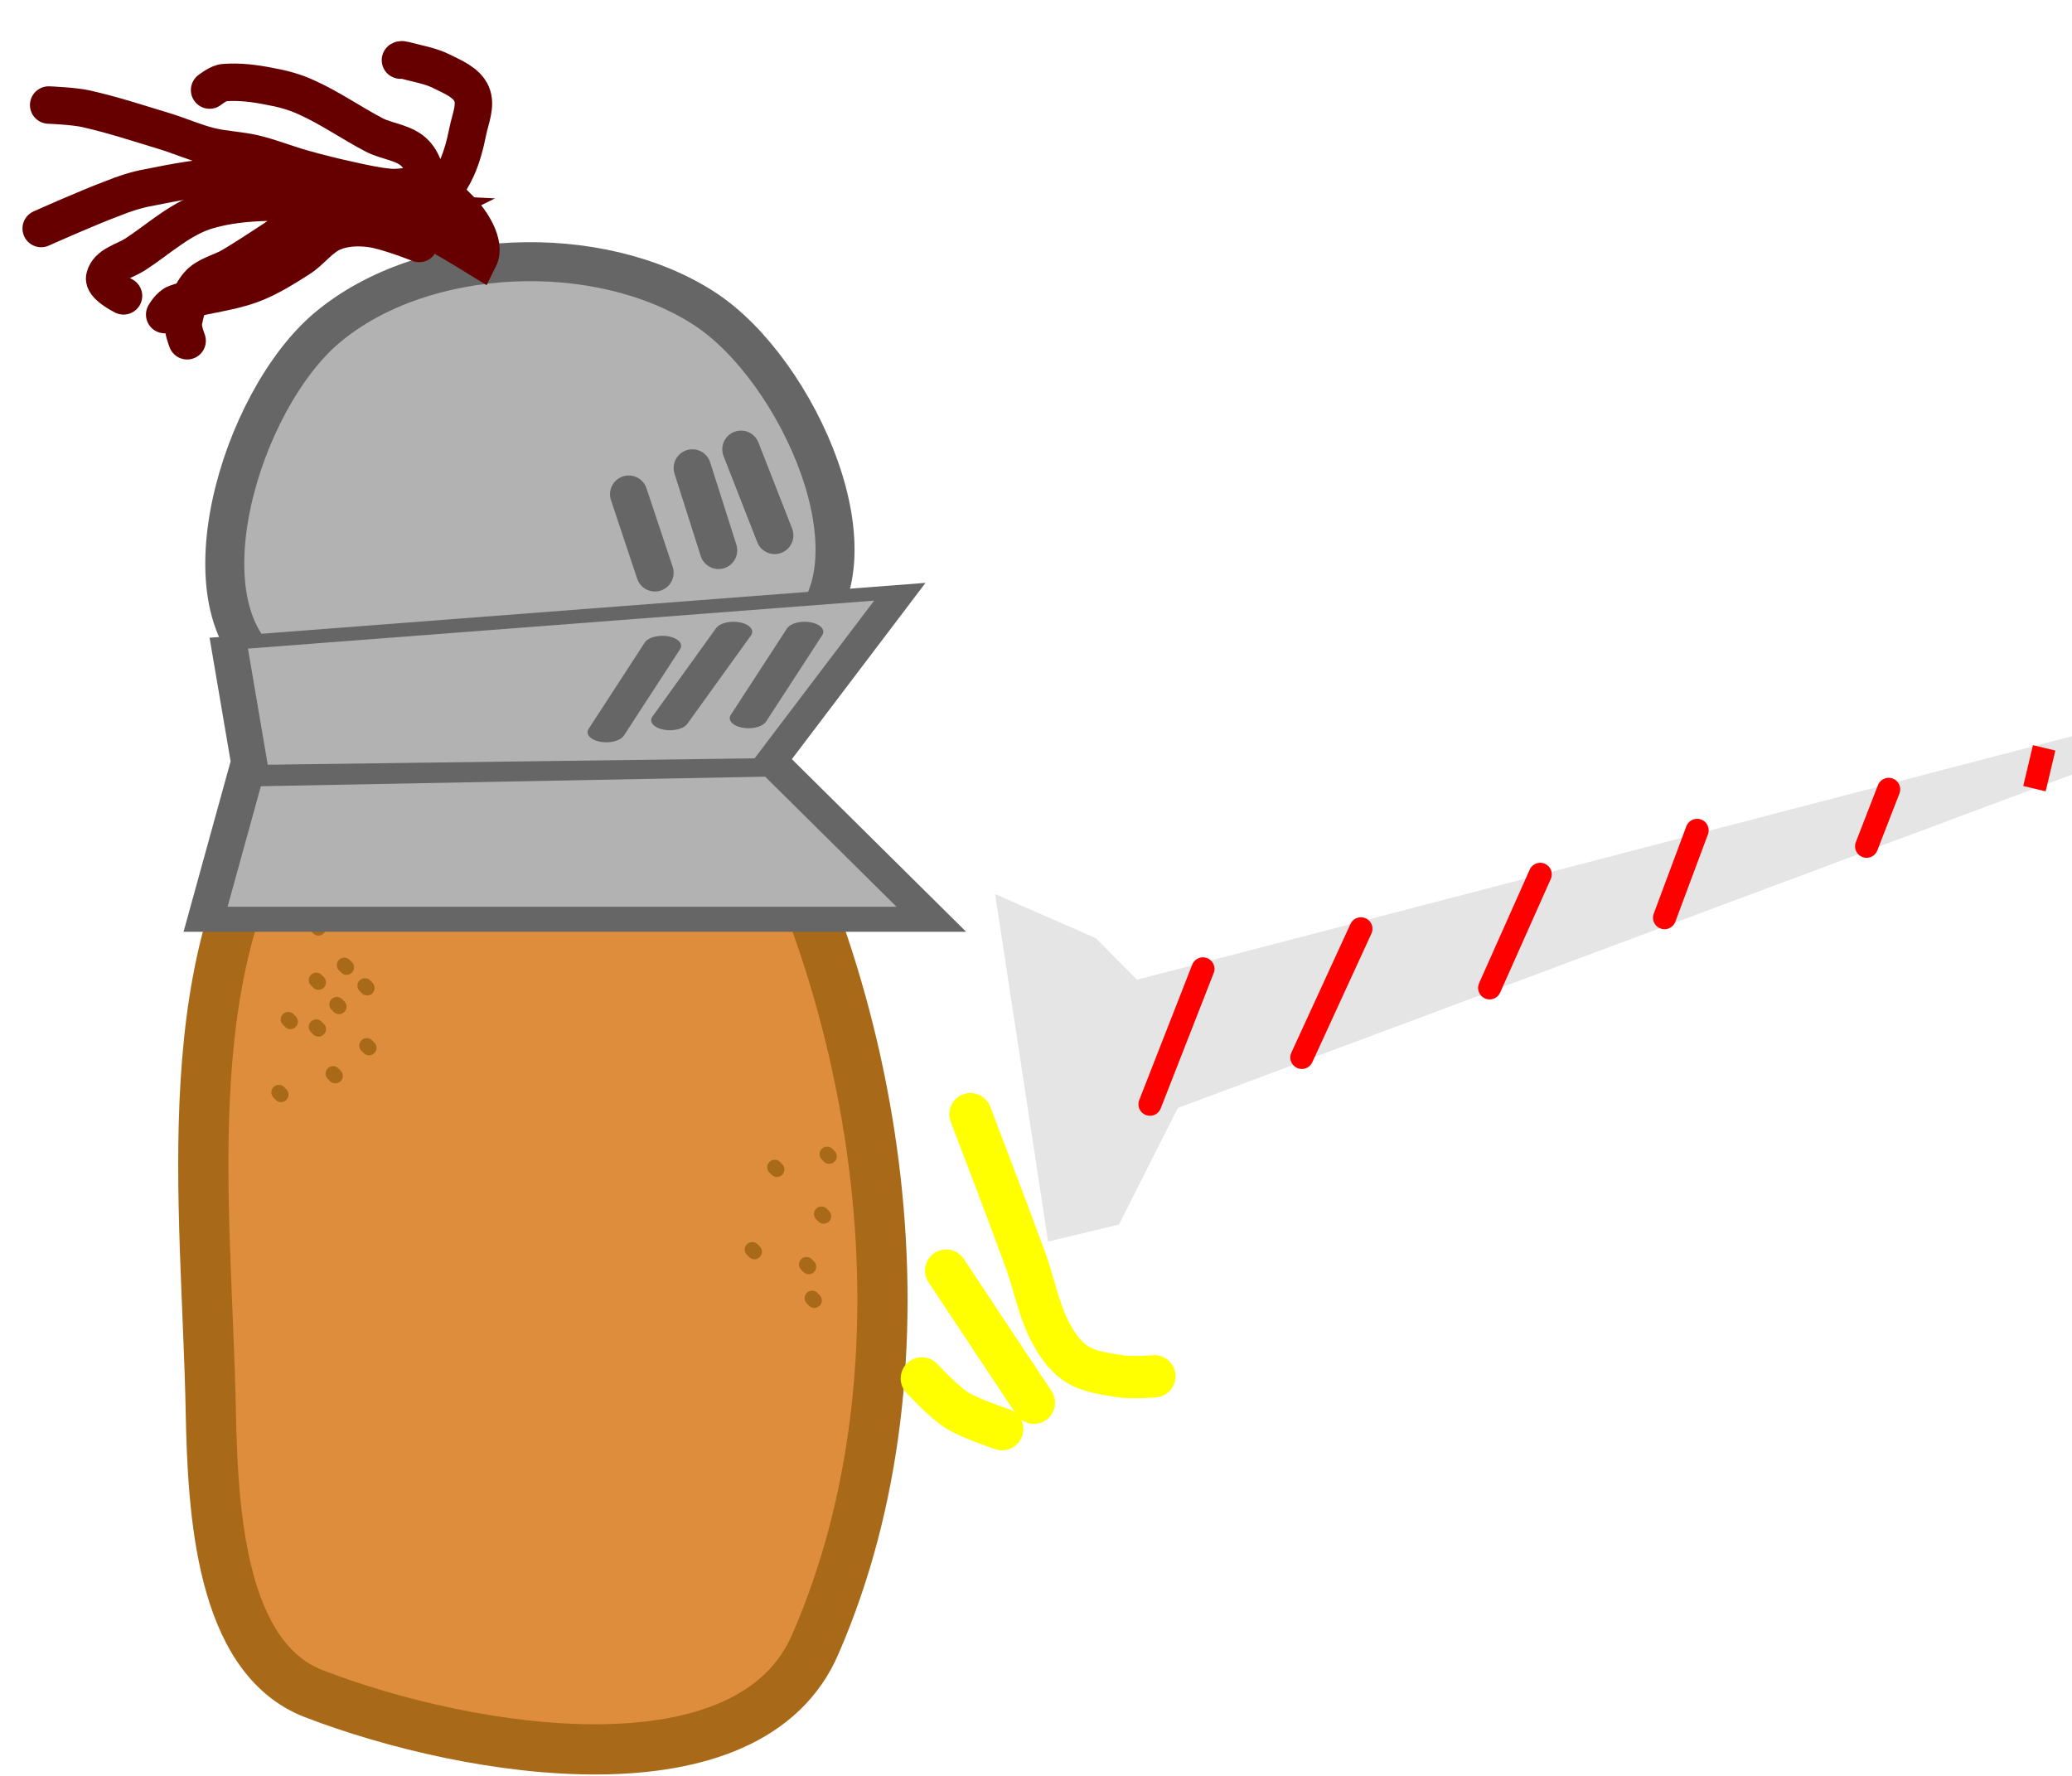 <svg version="1.1" width="98" height="84" viewBox="-1 -1 98 84" xmlns="http://www.w3.org/2000/svg" xmlns:xlink="http://www.w3.org/1999/xlink">
  <!-- Exported by Scratch - http://scratch.mit.edu/ -->
  <g id="ID0.4975386103615165" transform="matrix(1, 0, 0, 1, 8, -8)">
    <path id="ID0.8788913707248867" fill="#E5E5E5" stroke="#E5E5E5" stroke-width="2" stroke-linecap="round" d="M 195.750 194.250 L 188.250 195 L 205.250 216.750 L 208.750 213.500 L 208.250 202.250 L 269.750 129.500 L 201 195.750 L 195.750 194.250 Z " transform="matrix(0.475, 0.267, -0.267, 0.475, 1.4, -92.7)"/>
    <path id="ID0.352043763268739" fill="none" stroke="#FF0000" stroke-width="2" stroke-linecap="round" d="M 205.250 191 L 207 203.500 " transform="matrix(0.475, 0.267, -0.267, 0.475, 1.4, -92.7)"/>
    <path id="ID0.6824413663707674" fill="none" stroke="#FF0000" stroke-width="2" stroke-linecap="round" d="M 215.500 181.250 L 216.500 193.500 " transform="matrix(0.475, 0.267, -0.267, 0.475, 1.4, -92.7)"/>
    <path id="ID0.37328397249802947" fill="none" stroke="#FF0000" stroke-width="2" stroke-linecap="round" d="M 226.750 169.500 L 227.750 180.250 " transform="matrix(0.475, 0.267, -0.267, 0.475, 1.4, -92.7)"/>
    <path id="ID0.08827674807980657" fill="none" stroke="#FF0000" stroke-width="2" stroke-linecap="round" d="M 236.750 159.500 L 238 167.500 " transform="matrix(0.475, 0.267, -0.267, 0.475, 1.4, -92.7)"/>
    <path id="ID0.05665308749303222" fill="none" stroke="#FF0000" stroke-width="2" stroke-linecap="round" d="M 249.500 148.250 L 250.250 153.500 " transform="matrix(0.475, 0.267, -0.267, 0.475, 1.4, -92.7)"/>
    <path id="ID0.09559076325967908" fill="none" stroke="#FF0000" stroke-width="2" stroke-linecap="round" d="M 259.500 138.500 L 260.500 142 Z " transform="matrix(0.475, 0.267, -0.267, 0.475, 1.4, -92.7)"/>
    <path id="ID0.6786514553241432" fill="none" stroke="#FF0000" stroke-width="2" stroke-linecap="round" d="M 268 129.500 L 269.250 132.500 Z " transform="matrix(0.475, 0.267, -0.267, 0.475, 1.4, -92.7)"/>
  </g>
  <path id="ID0.8365832129493356" fill="none" stroke="#666666" stroke-width="2" stroke-linecap="round" d="M 177.350 190 " transform="matrix(1, 0, 0, 1, -311, -193)"/>
  <path id="ID0.8365832129493356" fill="none" stroke="#666666" stroke-width="2" stroke-linecap="round" d="M 177.350 190 " transform="matrix(1, 0, 0, 1, -469, -259)"/>
  <path id="ID0.8365832129493356" fill="none" stroke="#666666" stroke-width="2" stroke-linecap="round" d="M 177.350 190 " transform="matrix(1, 0, 0, 1, -430, -100)"/>
  <path id="ID0.8365832129493356" fill="none" stroke="#666666" stroke-width="2" stroke-linecap="round" d="M 177.350 190 " transform="matrix(1, 0, 0, 1, -315, -303)"/>
  <g id="ID0.639668230433017">
    <path id="ID0.8366301110945642" fill="#B2B2B2" stroke="#666666" stroke-width="5" d="M 198.200 15.550 C 210.556 5.197 233.039 4.358 246.550 13.150 C 258.582 20.979 269.590 45.709 259 54.750 C 241.816 68.908 209.079 71.312 191 59.550 C 179.049 51.773 186.970 24.961 198.200 15.550 Z " transform="matrix(0.369, 0, 0, 0.369, -58.65, 8.75)"/>
    <g id="ID0.3631938132457435">
      <path id="ID0.5572792924940586" fill="#DE8D3C" stroke="#A86918" stroke-width="5" stroke-linecap="round" d="M 234.500 118.850 C 250.235 144.953 255.541 181.720 243.450 209.600 C 236.970 225.071 209.187 220.712 193.456 214.657 C 184.158 211.077 183.396 196.511 183.200 186.550 C 182.793 165.709 179.276 140.706 192.100 124.050 C 200.950 112.562 227.156 106.667 234.500 118.850 Z " transform="matrix(0.475, 0, 0, 0.475, -78.05, -22.85)"/>
      <path id="ID0.016682670917361975" fill="none" stroke="#A86918" stroke-width="2" stroke-linecap="round" d="M 198.750 111.750 L 199.050 112.050 " transform="matrix(0.354, 0, 0, 0.354, -56.4, 5.8)"/>
      <path id="ID0.7049690308049321" fill="none" stroke="#A86918" stroke-width="2" stroke-linecap="round" d="M 198.750 104.500 L 199.050 104.800 " transform="matrix(0.354, 0, 0, 0.354, -56.4, 5.8)"/>
      <path id="ID0.7048652451485395" fill="none" stroke="#A86918" stroke-width="2" stroke-linecap="round" d="M 205.250 112.500 L 205.550 112.800 " transform="matrix(0.354, 0, 0, 0.354, -56.4, 5.8)"/>
      <path id="ID0.8833530377596617" fill="none" stroke="#A86918" stroke-width="2" stroke-linecap="round" d="M 198.750 118 L 199.050 118.300 " transform="matrix(0.354, 0, 0, 0.354, -56.4, 5.8)"/>
      <path id="ID0.24868457997217774" fill="none" stroke="#A86918" stroke-width="2" stroke-linecap="round" d="M 202.500 109.750 L 202.800 110.050 " transform="matrix(0.354, 0, 0, 0.354, -56.4, 5.8)"/>
      <path id="ID0.29956846218556166" fill="none" stroke="#A86918" stroke-width="2" stroke-linecap="round" d="M 205.500 120.500 L 205.800 120.800 " transform="matrix(0.354, 0, 0, 0.354, -56.4, 5.8)"/>
      <path id="ID0.7811749093234539" fill="none" stroke="#A86918" stroke-width="2" stroke-linecap="round" d="M 201.500 115 L 201.800 115.300 " transform="matrix(0.354, 0, 0, 0.354, -56.4, 5.8)"/>
      <path id="ID0.6264482238329947" fill="none" stroke="#A86918" stroke-width="2" stroke-linecap="round" d="M 195 117 L 195.300 117.300 " transform="matrix(0.354, 0, 0, 0.354, -56.4, 5.8)"/>
      <path id="ID0.2810212359763682" fill="none" stroke="#A86918" stroke-width="2" stroke-linecap="round" d="M 201 124.250 L 201.300 124.550 " transform="matrix(0.354, 0, 0, 0.354, -56.4, 5.8)"/>
      <path id="ID0.31352446181699634" fill="none" stroke="#A86918" stroke-width="2" stroke-linecap="round" d="M 193.750 126.750 L 194.050 127.050 " transform="matrix(0.354, 0, 0, 0.354, -56.4, 5.8)"/>
      <path id="ID0.27679612999781966" fill="none" stroke="#A86918" stroke-width="2" stroke-linecap="round" d="M 267 135 L 267.300 135.300 " transform="matrix(0.354, 0, 0, 0.354, -56.4, 5.8)"/>
      <path id="ID0.6569257876835763" fill="none" stroke="#A86918" stroke-width="2" stroke-linecap="round" d="M 260 136.750 L 260.300 137.050 " transform="matrix(0.354, 0, 0, 0.354, -56.4, 5.8)"/>
      <path id="ID0.3189958641305566" fill="none" stroke="#A86918" stroke-width="2" stroke-linecap="round" d="M 264.250 149.750 L 264.550 150.050 " transform="matrix(0.354, 0, 0, 0.354, -56.4, 5.8)"/>
      <path id="ID0.8018308924511075" fill="none" stroke="#A86918" stroke-width="2" stroke-linecap="round" d="M 257 147.750 L 257.300 148.050 " transform="matrix(0.354, 0, 0, 0.354, -56.4, 5.8)"/>
      <path id="ID0.7024056790396571" fill="none" stroke="#A86918" stroke-width="2" stroke-linecap="round" d="M 265 154.250 L 265.300 154.550 " transform="matrix(0.354, 0, 0, 0.354, -56.4, 5.8)"/>
      <path id="ID0.7216222900897264" fill="none" stroke="#A86918" stroke-width="2" stroke-linecap="round" d="M 266.250 143 L 266.550 143.300 " transform="matrix(0.354, 0, 0, 0.354, -56.4, 5.8)"/>
    </g>
    <path id="ID0.9350994252599776" fill="#B2B2B2" stroke="#666666" stroke-width="5" stroke-linecap="round" d="M 166 93.500 L 238.500 91.500 L 260 122.500 L 160.500 122.500 L 166 93.500 Z " transform="matrix(0.345, 0, 0, 0.237, -46.65, 13.45)"/>
    <g id="ID0.06357535580173135">
      <path id="ID0.9293448464013636" fill="#B2B2B2" stroke="#666666" stroke-width="5" stroke-linecap="round" d="M 186 36.500 L 278 17.500 L 260 81.500 L 189 84 L 186 36.500 Z " transform="matrix(0.345, 0, 0, 0.128, -54.35, 24.75)"/>
      <path id="ID0.7479636957868934" fill="none" stroke="#666666" stroke-width="5" stroke-linecap="round" d="M 264 71.500 L 256.500 93 " transform="matrix(0.354, 0, 0, 0.19, -56.4, 15.3)"/>
      <path id="ID0.6136549152433872" fill="none" stroke="#666666" stroke-width="5" stroke-linecap="round" d="M 254.500 71.500 L 246 93.500 " transform="matrix(0.354, 0, 0, 0.19, -56.4, 15.3)"/>
      <path id="ID0.06584620848298073" fill="none" stroke="#666666" stroke-width="5" stroke-linecap="round" d="M 245 75 L 237.500 96.500 " transform="matrix(0.354, 0, 0, 0.19, -56.4, 15.3)"/>
    </g>
    <path id="ID0.015420790296047926" fill="none" stroke="#666666" stroke-width="5" stroke-linecap="round" d="M 255.500 63 L 260 74.500 " transform="matrix(0.354, 0, 0, 0.354, -56.4, -2.05)"/>
    <path id="ID0.9947405806742609" fill="none" stroke="#666666" stroke-width="5" stroke-linecap="round" d="M 249 65.500 L 252.500 76.500 " transform="matrix(0.354, 0, 0, 0.354, -56.4, -2.05)"/>
    <path id="ID0.2647411753423512" fill="none" stroke="#666666" stroke-width="5" stroke-linecap="round" d="M 240.500 69 L 244 79.500 " transform="matrix(0.354, 0, 0, 0.354, -56.4, -2.05)"/>
    <path id="ID0.559016996063292" fill="none" stroke="#660000" stroke-width="5" stroke-linecap="round" d="M 162 33.500 C 162 33.500 168.250 30.700 171.500 29.500 C 173.100 28.850 174.750 28.300 176.500 28 C 179.950 27.300 183.450 26.650 187 26.500 C 190.800 26.300 194.650 26.500 198.500 27 C 200.200 27.200 201.850 27.800 203.500 28.500 C 205.050 29.150 206.450 30.200 208 31 C 210.100 32.050 212.350 32.900 214.500 34 C 216.550 35.050 220.500 37.500 220.500 37.500 C 221.500 35.500 219.342 32.342 218 31 C 216.823 29.823 215.588 28.501 214 28 C 212.254 27.448 210.324 28.166 208.500 28 C 206.646 27.831 204.819 27.395 203 27 C 200.988 26.563 198.983 26.055 197 25.500 C 194.819 24.889 192.702 24.029 190.500 23.500 C 188.530 23.027 186.465 22.991 184.500 22.500 C 182.457 21.989 180.516 21.111 178.500 20.500 C 175.020 19.445 171.547 18.301 168 17.500 C 166.368 17.131 163 17 163 17 " transform="matrix(0.354, 0, 0, 0.354, -56.4, -2.05)"/>
    <path id="ID0.6662429538555443" fill="none" stroke="#660000" stroke-width="5" stroke-linecap="round" d="M 173 42.500 C 173 42.500 170.150 41.100 170.500 40 C 170.900 38.350 173.050 37.900 174.500 37 C 177.750 34.900 180.750 32 184.500 31 C 189.300 29.650 194.450 30 199.500 30 C 201.500 30 203.450 30.750 205.500 31 C 207.950 31.250 213 31.500 213 31.500 C 211 32.500 206.353 31.587 204 31.500 C 201.831 31.420 199.569 31.342 197.500 32 C 195.784 32.546 194.510 34.018 193 35 C 191.180 36.183 189.362 37.383 187.500 38.500 C 186.030 39.382 184.123 39.705 183 41 C 181.826 42.355 181.352 44.242 181 46 C 180.833 46.833 181.500 48.500 181.500 48.500 " transform="matrix(0.354, 0, 0, 0.354, -56.4, -2.05)"/>
    <path id="ID0.49239646596834064" fill="none" stroke="#660000" stroke-width="5" stroke-linecap="round" d="M 184.500 15 C 184.500 15 185.750 14 186.500 14 C 188.500 13.850 190.500 14.100 192.500 14.500 C 194.200 14.800 195.900 15.250 197.500 16 C 200.600 17.400 203.450 19.400 206.500 21 C 208.250 21.900 210.600 22 212 23.500 C 213.150 24.750 213.650 26.750 213.500 28.500 C 213.300 30.500 211 34 211 34 C 214 31.500 216.543 27.606 217.500 25.500 C 218.219 23.917 218.659 22.205 219 20.500 C 219.328 18.859 220.171 17.033 219.500 15.500 C 218.833 13.975 216.989 13.245 215.500 12.500 C 213.945 11.723 212.177 11.457 210.500 11 C 210.081 10.886 210 11 210 11 " transform="matrix(0.354, 0, 0, 0.354, -56.4, -2.05)"/>
    <path id="ID0.5315802698023617" fill="none" stroke="#660000" stroke-width="5" stroke-linecap="round" d="M 212.500 35.500 C 212.500 35.500 208.246 33.793 206 33.500 C 204.341 33.284 202.542 33.351 201 34 C 199.250 34.737 198.102 36.481 196.500 37.500 C 194.426 38.820 192.310 40.160 190 41 C 186.774 42.173 183.242 42.372 180 43.500 C 179.190 43.782 178.500 45 178.500 45 " transform="matrix(0.354, 0, 0, 0.354, -56.4, -2.05)"/>
  </g>
  <path id="ID0.8365832129493356" fill="none" stroke="#666666" stroke-width="2" stroke-linecap="round" d="M 177.350 190 " transform="matrix(1, 0, 0, 1, -124, -52)"/>
  <path id="ID0.8365832129493356" fill="none" stroke="#666666" stroke-width="2" stroke-linecap="round" d="M 177.350 190 " transform="matrix(1, 0, 0, 1, -309, -130)"/>
  <path id="ID0.8365832129493356" fill="none" stroke="#666666" stroke-width="2" stroke-linecap="round" d="M 177.350 190 " transform="matrix(1, 0, 0, 1, -110, -60)"/>
  <path id="ID0.8365832129493356" fill="none" stroke="#666666" stroke-width="2" stroke-linecap="round" d="M 177.350 190 " transform="matrix(1, 0, 0, 1, -321, -50)"/>
  <path id="ID0.60438351938501" fill="none" stroke="#FFFF00" stroke-width="2" stroke-linecap="round" d="M 263.900 171.700 C 263.900 171.700 265.659 176.293 266.500 178.600 C 266.891 179.673 267.097 180.824 267.600 181.850 C 267.908 182.478 268.317 183.114 268.900 183.500 C 269.507 183.901 270.282 183.984 271 184.100 C 271.526 184.185 272.600 184.100 272.600 184.100 " transform="matrix(1, 0, 0, 1, -219, -120)"/>
  <path id="ID0.8289464144036174" fill="none" stroke="#FFFF00" stroke-width="2" stroke-linecap="round" d="M 262.750 179.100 C 262.750 179.100 266.900 185.350 266.900 185.350 " transform="matrix(1, 0, 0, 1, -219, -120)"/>
  <path id="ID0.4446177827194333" fill="none" stroke="#FFFF00" stroke-width="2" stroke-linecap="round" d="M 261.600 184.200 C 261.600 184.200 262.622 185.303 263.250 185.700 C 263.906 186.114 265.400 186.600 265.400 186.600 " transform="matrix(1, 0, 0, 1, -219, -120)"/>
</svg>